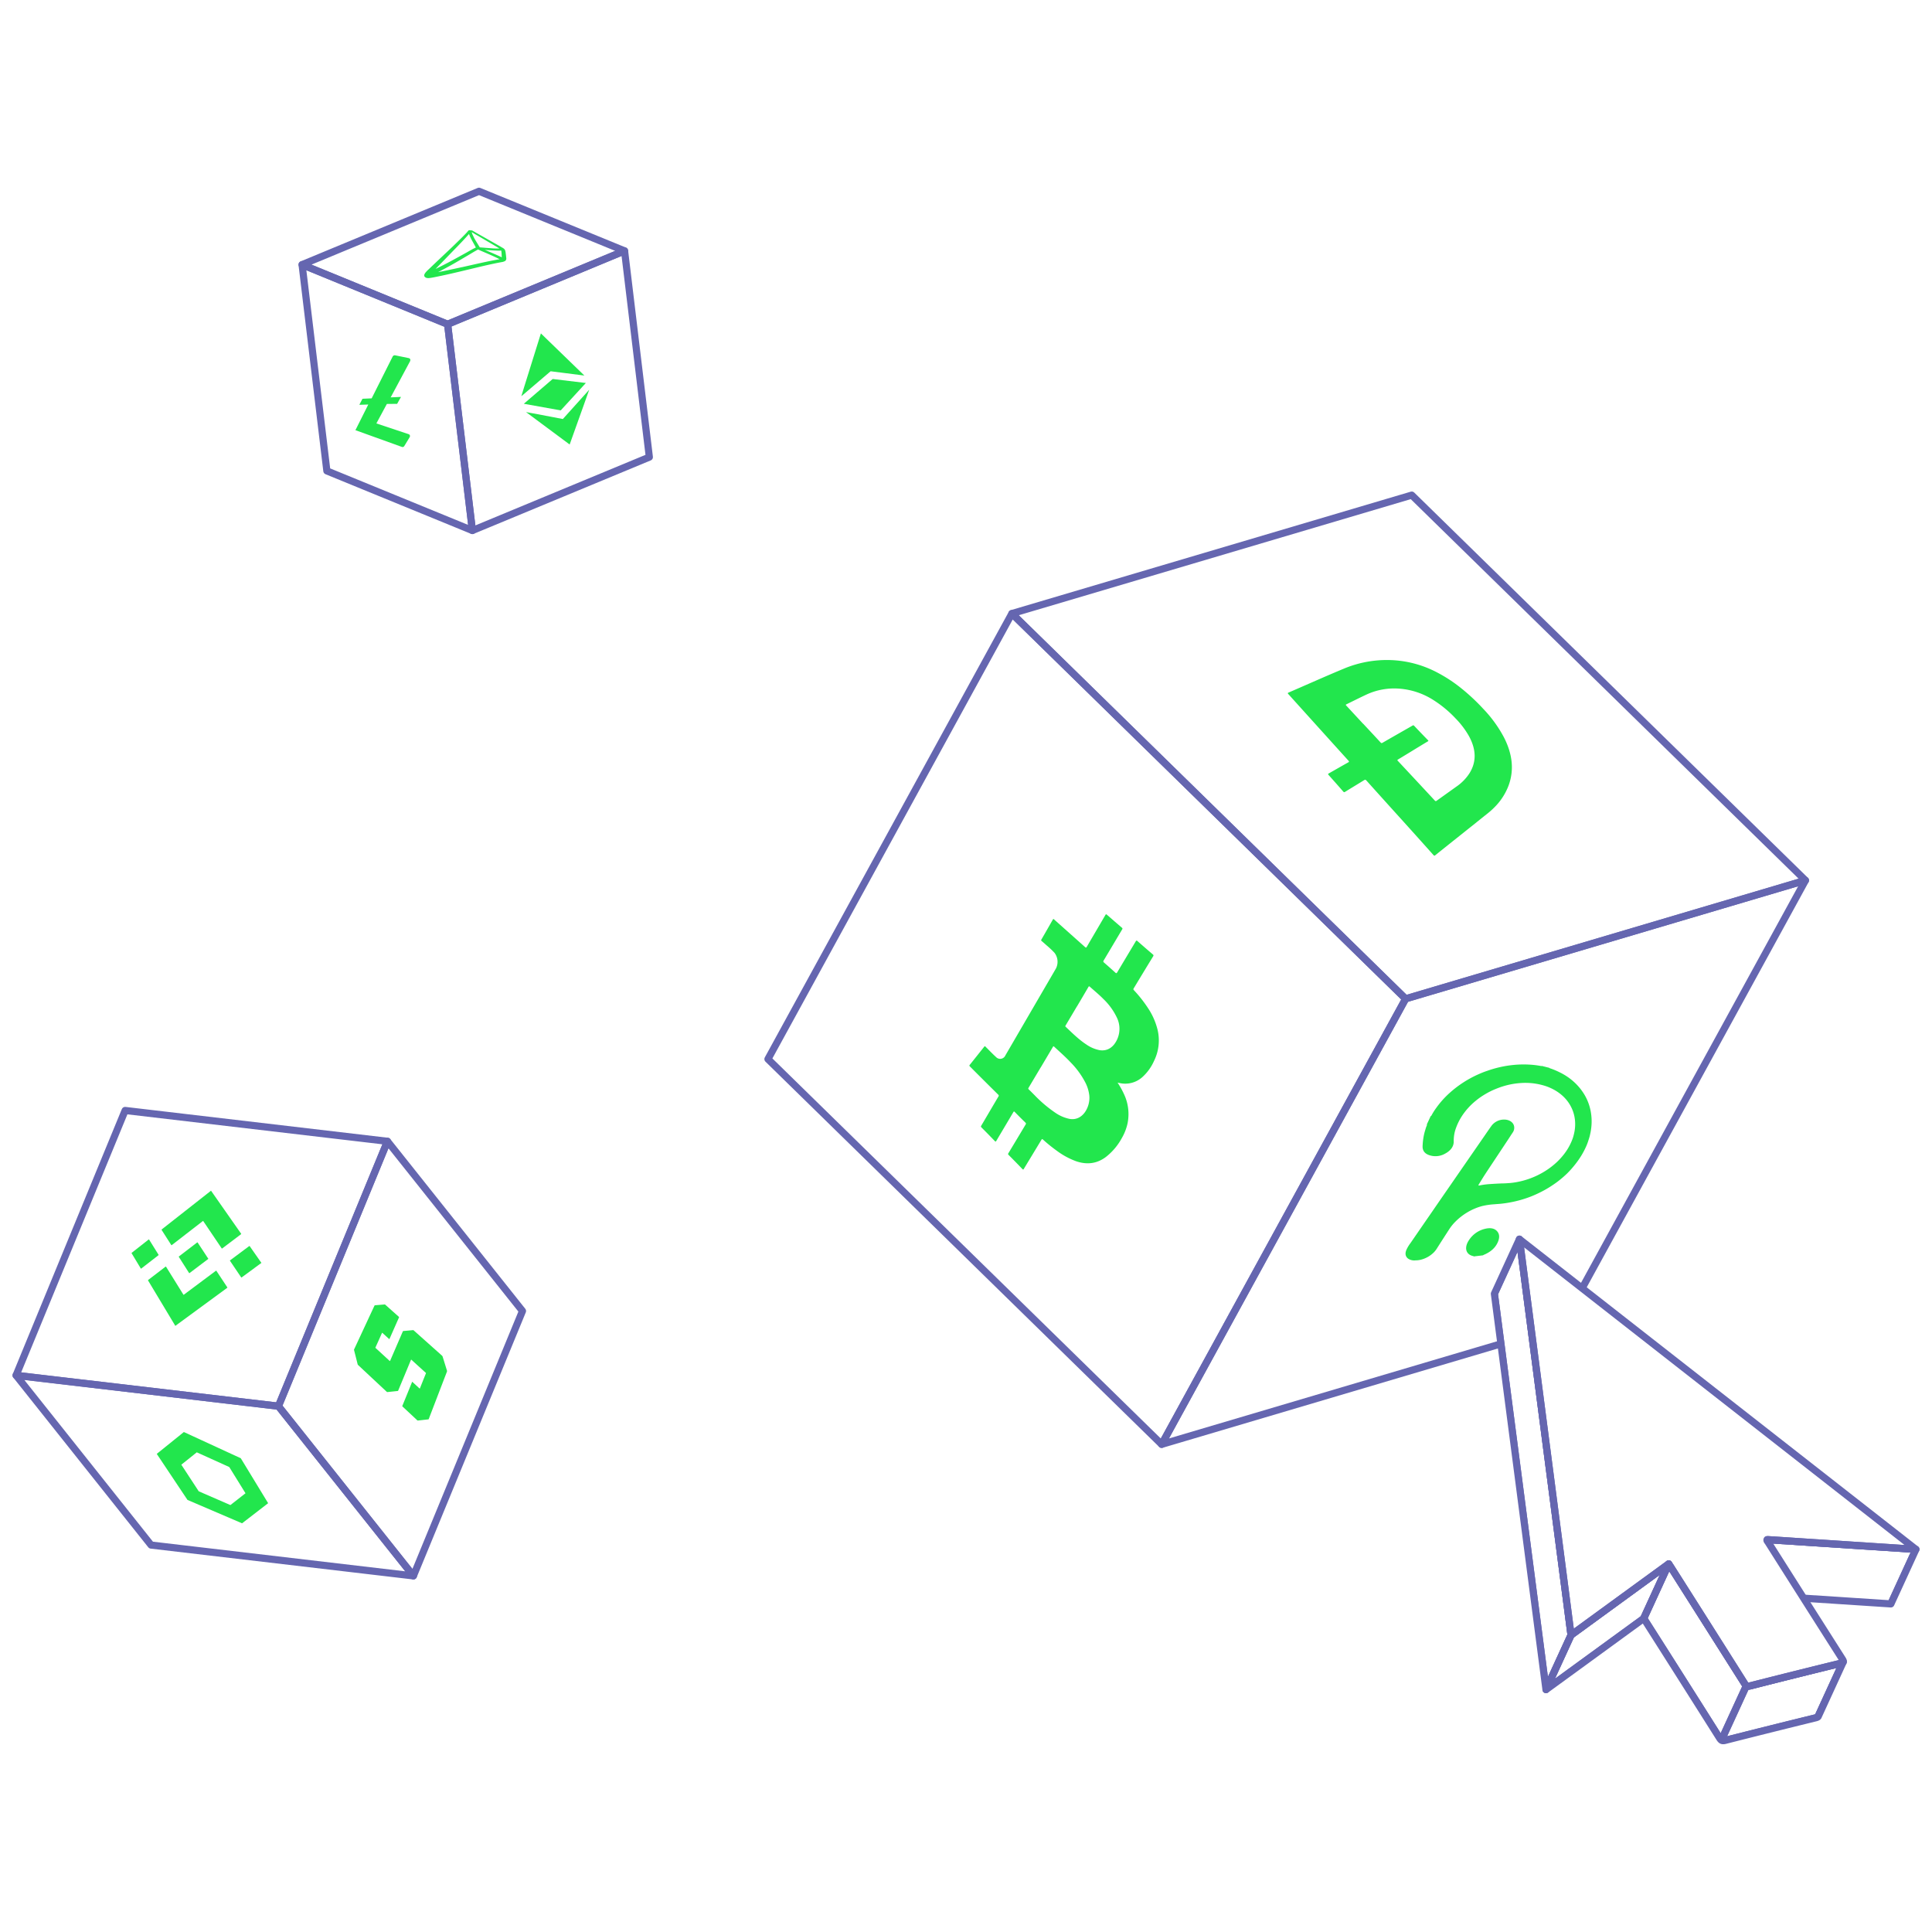 <svg id="Layer_1" data-name="Layer 1" xmlns="http://www.w3.org/2000/svg" xmlns:xlink="http://www.w3.org/1999/xlink" viewBox="0 0 1080 1080"><defs><style>.cls-1{fill:none;stroke:#6566b0;stroke-linejoin:round;stroke-width:4px;}.cls-2{isolation:isolate;}.cls-3{clip-path:url(#clip-path);}.cls-4{clip-path:url(#clip-path-2);}.cls-5{clip-path:url(#clip-path-3);}.cls-6{clip-path:url(#clip-path-4);}.cls-7{clip-path:url(#clip-path-5);}.cls-8{clip-path:url(#clip-path-6);}.cls-9{fill:#22e64d;}</style><clipPath id="clip-path"><path class="cls-1" d="M987.81,860.64l83.2,5.45-14,30.5-49.18-3.22"/></clipPath><clipPath id="clip-path-2"><polyline class="cls-1" points="977.24 910.55 1075.78 893.32 1067.62 846.68 969.08 863.92"/></clipPath><clipPath id="clip-path-3"><path class="cls-1" d="M1030.39,929l-14,30.51c-.16.34-.64.56-1.5.77q-25.32,6.2-50.5,12.6a3.93,3.93,0,0,1-1.36.15c-.79-.09-1.25-.61-1.86-1.58q-20.61-32.65-41.36-65.27l-1-1.49,14-30.5c.43.67.7,1.07,1,1.49q20.7,32.63,41.36,65.27c.61,1,1.07,1.49,1.85,1.58a4,4,0,0,0,1.37-.15q25.17-6.4,50.5-12.6C1029.74,929.61,1030.23,929.39,1030.39,929Z"/></clipPath><clipPath id="clip-path-4"><path class="cls-1" d="M932.85,874.23l-14,30.5-54.62,39.79,14-30.5Z"/></clipPath><clipPath id="clip-path-5"><path class="cls-1" d="M878.22,914l-14,30.5c-9.62-73.77-19.2-147.3-28.85-221.3l14-30.51C859,766.71,868.61,840.24,878.22,914Z"/></clipPath><clipPath id="clip-path-6"><rect class="cls-1" x="842.45" y="693.31" width="28.73" height="250.61" transform="translate(-128.25 159.89) rotate(-9.92)"/></clipPath></defs><title>Web_SVG</title><g class="cls-2"><polygon class="cls-1" points="789.17 276.77 565.66 342.98 785.75 558.34 1009.26 492.13 789.17 276.77"/><polyline class="cls-1" points="884.11 720.7 1009.26 492.13 785.75 558.34 649.38 807.4 839.4 751.11"/><polygon class="cls-1" points="565.66 342.98 429.29 592.04 649.38 807.4 785.75 558.34 565.66 342.98"/></g><g class="cls-2"><polygon class="cls-1" points="292.07 732.86 216.6 637.99 155.64 786.06 231.1 880.93 292.07 732.86"/><polygon class="cls-1" points="155.64 786.06 8.99 768.83 84.45 863.7 231.1 880.93 155.64 786.06"/><polygon class="cls-1" points="216.6 637.99 69.95 620.76 8.99 768.83 155.64 786.06 216.6 637.99"/></g><g class="cls-2"><polygon class="cls-1" points="182.72 263.24 264.07 296.56 250.22 181.26 168.87 147.94 182.72 263.24"/><polygon class="cls-1" points="250.22 181.26 349.13 140.23 267.78 106.92 168.87 147.94 250.22 181.26"/><polygon class="cls-1" points="264.07 296.56 362.99 255.53 349.13 140.23 250.22 181.26 264.07 296.56"/></g><g class="cls-3"><g class="cls-4"><path class="cls-1" d="M987.81,860.64l83.2,5.45"/><path class="cls-1" d="M1071,866.09l-14,30.5"/></g><polyline class="cls-1" points="977.24 910.55 1075.78 893.32 1067.62 846.68 969.08 863.92"/></g><path class="cls-1" d="M987.81,860.64l83.2,5.45-14,30.5-49.18-3.22"/><g class="cls-5"><path class="cls-1" d="M1030.39,929l-14,30.51a.76.76,0,0,1-.18.23l14-30.5a.61.61,0,0,0,.19-.24"/><path class="cls-1" d="M1030.2,929.28l-14,30.5a3.15,3.15,0,0,1-1.32.54q-25.32,6.2-50.5,12.6a3.93,3.93,0,0,1-1.36.15,1.7,1.7,0,0,1-.77-.28l14-30.5a1.74,1.74,0,0,0,.76.28,4,4,0,0,0,1.37-.15q25.17-6.4,50.5-12.6a3.15,3.15,0,0,0,1.31-.54"/><path class="cls-1" d="M976.26,942.29l-14,30.5a4.39,4.39,0,0,1-1.09-1.3q-20.61-32.65-41.36-65.27l-1-1.49,14-30.5c.43.67.7,1.07,1,1.49q20.7,32.63,41.36,65.27a4.12,4.12,0,0,0,1.09,1.3"/></g><path class="cls-1" d="M1030.39,929l-14,30.51c-.16.34-.64.56-1.5.77q-25.32,6.2-50.5,12.6a3.93,3.93,0,0,1-1.36.15c-.79-.09-1.25-.61-1.86-1.58q-20.61-32.65-41.36-65.27l-1-1.49,14-30.5c.43.67.7,1.07,1,1.49q20.7,32.63,41.36,65.27c.61,1,1.07,1.49,1.85,1.58a4,4,0,0,0,1.37-.15q25.17-6.4,50.5-12.6C1029.74,929.61,1030.23,929.39,1030.39,929Z"/><g class="cls-6"><path class="cls-1" d="M932.85,874.23l-14,30.5-54.62,39.79,14-30.5,54.63-39.79"/></g><path class="cls-1" d="M932.85,874.23l-14,30.5-54.62,39.79,14-30.5Z"/><g class="cls-7"><g class="cls-8"><path class="cls-1" d="M878.22,914l-14,30.5c-9.62-73.77-19.2-147.3-28.85-221.3l14-30.51c9.65,74,19.24,147.53,28.85,221.31"/></g><rect class="cls-1" x="842.45" y="693.31" width="28.73" height="250.61" transform="translate(-128.25 159.89) rotate(-9.92)"/></g><path class="cls-1" d="M878.22,914l-14,30.5c-9.62-73.77-19.2-147.3-28.85-221.3l14-30.51C859,766.71,868.61,840.24,878.22,914Z"/><path class="cls-1" d="M849.37,692.71,1071,866.09l-83.2-5.45c-.24.56.31,1,.6,1.47q20.67,32.64,41.43,65.25c1,1.55.82,2-.95,2.46q-25.32,6.18-50.5,12.6a4,4,0,0,1-1.37.15c-.78-.09-1.24-.61-1.85-1.58q-20.62-32.65-41.36-65.27c-.26-.42-.53-.82-1-1.49L878.22,914C868.61,840.24,859,766.71,849.37,692.71Z"/><path class="cls-9" d="M216.26,225.81l-5.86,10.88,18,6a1.09,1.09,0,0,1,.76,1.26h0l-.08.32L226,249.35a1.14,1.14,0,0,1-1.43.45l-25.89-9.33,7.19-14.34-5,.16,1.76-3.38,5.13-.23,11.69-23.27a1.33,1.33,0,0,1,1.48-.78l7.62,1.57a1.05,1.05,0,0,1,.8,1.3h0l-.09.37-10.87,20.26,5.77-.25L222,225.75Z"/><path class="cls-9" d="M292.82,225.71c5.51-4.72,10.86-9.32,16.13-13.85l18.55,2.23-14.06,15.32Z"/><path class="cls-9" d="M305.62,189.54l-3.26-3.17-.11.34c0,.1-.06.19-.08.28q-4.69,15-9.34,29.91c-.46,1.45-1.39,4.57-1.39,4.57s.41-.31.53-.42l12.19-10.4,3.65-3.11,7.92,1,10.95,1.4S312.72,196.41,305.62,189.54Z"/><path class="cls-9" d="M328.83,218.46l-11.08,12.32-3.11,3.45-.38-.06-13.69-2.62-6.52-1.19,24.39,18.12.33-.91q3.59-10,7.15-20c1.12-3.12,3.45-9.7,3.45-9.7Z"/><path class="cls-9" d="M782.08,456.57q-9.26-10.24-18.23-20.23c-.51-.55-.77-.54-1.32-.21-3.45,2.14-7,4.27-10.58,6.49-.49.3-.71.29-1.11-.18q-4.07-4.67-8.15-9.22c-.41-.45-.34-.62.15-.9,3.68-2.07,7.26-4.15,10.82-6.13.59-.33.52-.54.1-1Q736.5,406.1,720.19,388c-.4-.44-.43-.61.17-.88,10.83-4.67,21-9.25,30.92-13.36A62.2,62.2,0,0,1,777.69,369a60,60,0,0,1,26,7.08,81.59,81.59,0,0,1,12.89,8.45,113.39,113.39,0,0,1,12.55,11.69,71.22,71.22,0,0,1,11.6,16c4.75,9.28,5.74,18.18,2.64,26.72a34,34,0,0,1-7.18,11.54,44.25,44.25,0,0,1-5,4.55c-3.49,2.76-7,5.63-10.68,8.53-5.85,4.67-11.92,9.49-18.19,14.53-.46.37-.66.29-1.07-.18Q791.58,467.07,782.08,456.57Zm-20.06-52c3.2,3.44,6.44,6.89,9.66,10.39.43.46.65.55,1.17.25,5.75-3.32,11.36-6.5,16.78-9.61.37-.21.55-.23.94.18q3.78,4,7.69,8c.34.35.23.46-.06.63q-4.55,2.74-9.25,5.62c-2.44,1.49-4.9,3-7.43,4.51-.49.28-.47.47,0,.92q10.11,10.81,20.5,22c.45.48.66.45,1.06.16q5.61-4,11-7.86a26.58,26.58,0,0,0,7.31-7.42q6-9.48-.25-20.87a47.33,47.33,0,0,0-7.42-9.82,63.52,63.52,0,0,0-12.59-10.41A40.88,40.88,0,0,0,782.74,385a36.91,36.91,0,0,0-19.06,3.35c-3.65,1.71-7.28,3.55-11,5.35-.46.22-.46.36-.1.74Q757.27,399.5,762,404.61Z"/><path class="cls-9" d="M98,741.22c.06,0,0,0,0-.07l-.1-.16L82.78,715.81c-.11-.18-.11-.18.1-.34l9.67-7.4c.13-.1.18-.09.25,0q4.78,7.7,9.71,15.62c.1.15.17.15.33,0l17.81-13.3c.16-.13.22-.11.31,0l6.09,9.22c.1.15.08.21-.09.33l-28.64,21c-.06.05-.18.06-.16.18Z"/><path class="cls-9" d="M118,665.58c-.06,0,0,0,0,.07l.1.15q8.15,11.64,16.68,23.83c.1.15.08.22-.1.35l-10.43,7.88c-.16.12-.22.12-.32,0q-5.2-7.74-10.29-15.24c-.09-.13-.14-.14-.3,0L96.05,696c-.16.12-.22.12-.3,0q-2.72-4.28-5.4-8.46c-.09-.14,0-.2.09-.31l27.25-21.41c.06,0,.17-.07.16-.18Z"/><path class="cls-9" d="M73.56,700.38s0,0,0,0l.15-.12,9.37-7.36c.13-.11.18-.1.25,0q2.63,4.23,5.3,8.51c.07.12.06.17-.07.28q-4.83,3.72-9.58,7.42c-.15.12-.2.08-.27,0q-2.56-4.29-5.11-8.49s0-.15-.12-.1Z"/><path class="cls-9" d="M146.12,706c-.08,0-.13.07-.19.12q-5.43,4-10.79,7.93c-.17.12-.23.12-.33,0q-3.13-4.66-6.23-9.23c-.1-.14-.06-.2.08-.31l10.61-7.91c.16-.12.22-.11.31,0q3.24,4.65,6.55,9.37Z"/><path class="cls-9" d="M116.48,703.69l-.06.06-.12.09L106,711.62c-.15.11-.21.11-.3,0q-2.88-4.55-5.73-9c-.08-.12-.07-.17.07-.28l10.15-7.78c.14-.11.19-.11.28,0l5.92,9Z"/><path class="cls-9" d="M866.13,596.94c0,.15.17.19.3.23a41.78,41.78,0,0,1,5.17,2.13,35.66,35.66,0,0,1,5.14,3,32.94,32.94,0,0,1,6.51,6.09c.6.75,1.16,1.53,1.69,2.32s.84,1.32,1.22,2a28.4,28.4,0,0,1,3.22,9.51,31,31,0,0,1,.34,5.55,33.44,33.44,0,0,1-.52,4.84c-.11.62-.26,1.24-.39,1.86-.28,1.27-.71,2.52-1.12,3.77a28.92,28.92,0,0,1-1.29,3.2,42.66,42.66,0,0,1-2.57,4.78,49.37,49.37,0,0,1-3.35,4.75A53.28,53.28,0,0,1,876,656c-1.37,1.33-2.82,2.58-4.35,3.8-1,.8-2.06,1.57-3.14,2.3a61.23,61.23,0,0,1-5.52,3.39,68.14,68.14,0,0,1-7,3.29A64.13,64.13,0,0,1,844,672.18c-1.65.31-3.3.54-5,.72-1.17.12-2.34.17-3.53.29a40.63,40.63,0,0,0-6.93,1,32.49,32.49,0,0,0-8,3.35,33.74,33.74,0,0,0-6.82,5.23,25.58,25.58,0,0,0-3.42,4.13c-2.25,3.47-4.53,7-6.81,10.59a14,14,0,0,1-1.79,2.42,15.66,15.66,0,0,1-7.65,4.33,12.74,12.74,0,0,1-2.75.31,6.2,6.2,0,0,1-4.2-1c-1.38-1.1-1.77-2.64-1-4.66a19.44,19.44,0,0,1,2.37-4q5.81-8.45,11.35-16.47,5.29-7.7,10.35-15,5.29-7.67,10.36-15L830,634.72c1.29-1.87,2.55-3.72,3.86-5.53a8.74,8.74,0,0,1,7-3.34c2.82,0,5.07,1.49,5.52,3.67a4.57,4.57,0,0,1-.76,3.56c-1,1.48-1.94,3-2.93,4.46q-3.62,5.46-7.39,11.15c-1.77,2.68-3.59,5.39-5.39,8.15-1.14,1.77-2.22,3.57-3.34,5.39-.24.39-.08.56.44.45a41.08,41.08,0,0,1,4.65-.68c.92-.08,1.83-.14,2.73-.19,1.18-.08,2.35-.14,3.51-.2.55,0,1.11-.06,1.66-.07,1.49,0,3-.11,4.44-.22,1.11-.09,2.23-.24,3.34-.43a45.23,45.23,0,0,0,16-6,43.46,43.46,0,0,0,5.43-3.92,37,37,0,0,0,4.55-4.57,33.89,33.89,0,0,0,3-4.12,29.52,29.52,0,0,0,1.77-3.32,26.59,26.59,0,0,0,1.26-3.18,30,30,0,0,0,.86-3.61,22.38,22.38,0,0,0,.22-5.82,20.45,20.45,0,0,0-1.9-7,22.41,22.41,0,0,0-1.13-2.1,21.92,21.92,0,0,0-4-4.77,25.11,25.11,0,0,0-4.86-3.4,28.6,28.6,0,0,0-4.65-2c-.81-.26-1.64-.49-2.48-.7a36.34,36.34,0,0,0-10.59-1,42.89,42.89,0,0,0-11,2c-1.3.4-2.57.9-3.85,1.41a42.41,42.41,0,0,0-5.76,2.88,40.94,40.94,0,0,0-5.43,3.81,37.43,37.43,0,0,0-7.42,8.2,32.22,32.22,0,0,0-3.39,6.7,20.69,20.69,0,0,0-1.33,7.17c0,.34,0,.67,0,1-.19,2.56-1.76,4.75-5,6.44a10.84,10.84,0,0,1-7.1,1.16c-3.7-.69-5.4-2.55-5.3-5.44a38.54,38.54,0,0,1,.47-4.76,31.37,31.37,0,0,1,1.08-4.48,17.13,17.13,0,0,1,.84-2.4c.08-.16.14-.33-.06-.44l2.2-4.72a.59.59,0,0,0,.44-.37,34.5,34.5,0,0,1,2.64-4.19,51.12,51.12,0,0,1,7.22-8.14,61.25,61.25,0,0,1,16.29-10.64c1.68-.75,3.37-1.44,5.1-2a61.9,61.9,0,0,1,15.24-3.32,57.74,57.74,0,0,1,8.81-.09,48.36,48.36,0,0,1,6,.76.38.38,0,0,0,.37-.06Z"/><path class="cls-9" d="M823.7,702.37c.11,0,.15-.12.08-.14s-.37-.09-.56-.14c-3.87-1-4.8-4.7-2.1-8.79a14.79,14.79,0,0,1,9-6.38c3.34-.82,5.68-.15,7.05,1.7,1.2,1.62,1.11,3.71-.08,6.18-1.45,3-4,5.11-7.48,6.6a3.22,3.22,0,0,0-.46.21c-.09,0-.07.11,0,.11Z"/><path class="cls-9" d="M624.73,605.21a44,44,0,0,1,3.43,6.07,26.15,26.15,0,0,1,2.18,16.54,28.1,28.1,0,0,1-3.18,8.28,33.94,33.94,0,0,1-9.06,10.73c-5.17,3.83-10.79,4.31-16.69,2.26a42.78,42.78,0,0,1-10.8-5.92A86.58,86.58,0,0,1,583,637c-.4-.36-.58-.27-.84.16-3.28,5.45-6.57,10.84-9.81,16.22-.28.47-.44.52-.84.11q-3.82-4-7.67-7.85a.67.67,0,0,1-.13-1q4.78-7.93,9.6-16c.3-.48.3-.72-.13-1.13-2-1.95-4-3.93-5.92-5.91-.36-.37-.53-.36-.8.1-3.17,5.38-6.35,10.7-9.48,16-.29.49-.46.59-.9.13q-3.71-3.86-7.43-7.59a.69.69,0,0,1-.11-1c3.18-5.39,6.36-10.83,9.58-16.27a.71.71,0,0,0-.14-1.08q-8-7.9-15.76-15.7c-.39-.39-.44-.57-.06-1q4-5,8.07-10.12c.25-.33.4-.27.65,0,2,2,3.9,4,5.92,5.83A3.16,3.16,0,0,0,562,590q13.93-23.93,28.32-48.67a8.3,8.3,0,0,0-.81-8.66,51.18,51.18,0,0,0-4.56-4.3q-1.32-1.2-2.67-2.34c-.29-.24-.38-.4-.14-.81,2.14-3.7,4.27-7.41,6.39-11.16.3-.54.49-.28.75-.05q8.57,7.63,17.27,15.4c.45.4.64.4,1-.19,3.42-5.87,6.89-11.75,10.35-17.69.29-.5.47-.55.87-.19q4.15,3.64,8.37,7.25c.39.33.42.55.13,1-3.46,5.8-6.87,11.58-10.3,17.31-.34.56-.26.79.16,1.16q3.21,2.79,6.4,5.69c.46.42.65.31,1-.21,3.41-5.73,6.87-11.47,10.32-17.27.32-.55.53-.61,1-.2,2.83,2.5,5.71,5,8.6,7.46.42.35.46.58.15,1.09q-5.37,8.77-10.62,17.49c-.57.93-.57.93.15,1.71a72.13,72.13,0,0,1,7.41,9.41,38.41,38.41,0,0,1,5.61,12.65A25.82,25.82,0,0,1,645.14,593a26.85,26.85,0,0,1-6.5,9.06A14.35,14.35,0,0,1,626,605.46Zm-43-8.48q-3.39,5.7-6.75,11.34c-.24.41-.24.61.11.94,1.09,1,2.15,2.12,3.23,3.19a72.6,72.6,0,0,0,11.86,10,21.73,21.73,0,0,0,7.73,3.27c7.52,1.32,11.73-7,11-13.23a21.1,21.1,0,0,0-2-6.72A46.27,46.27,0,0,0,598.61,594c-3-3.21-6.21-6-9.34-8.92-.35-.32-.49-.2-.7.16Q585.17,591,581.76,596.73Zm20.32-34.21q-3.17,5.34-6.33,10.66c-.15.27-.35.48,0,.81,3.69,3.48,7.32,7.12,11.49,9.84a19.57,19.57,0,0,0,7.48,3.22c4.32.69,7.88-1.59,9.92-6.27a14.28,14.28,0,0,0-.3-12,35.22,35.22,0,0,0-7.43-10.25c-2.45-2.51-5.1-4.66-7.65-6.94-.39-.35-.56-.29-.82.17Q605.26,557.18,602.08,562.52Z"/><path class="cls-9" d="M283,144.26c-.08-.95-.18-1.85-.31-2.72a6.33,6.33,0,0,0-.47-1.94,3.55,3.55,0,0,0-1.42-1.15c-.93-.56-1.85-1.09-2.75-1.6l-7.31-4.15c-2.05-1.16-4-2.24-5.74-3.26l-.86-.5a1.68,1.68,0,0,0-1-.15,1.7,1.7,0,0,0-.34-.07,1.17,1.17,0,0,0-1,.2c-.26.35-.58.72-.91,1.09l-.68.73-.17.18,0,0,0,0-.12.11-.43.45c-1.37,1.4-3,3-4.77,4.71-2,2-4.38,4.19-7.09,6.76-2.23,2.11-4.74,4.48-7.55,7.17-1.53,1.47-4.29,3.75-2.17,5,1,.6,2.57.27,4.06,0,1.16-.22,2.3-.45,3.43-.69q3.63-.75,7-1.53c8.77-2,16.44-4,23.45-5.48,1.52-.32,3-.62,4.49-.89a5.21,5.21,0,0,0,2.05-.66A1.63,1.63,0,0,0,283,144.26Zm-2.5-.41c-.82-.41-1.66-.79-2.47-1.16-1.62-.73-3.22-1.42-4.78-2.08l-2.26-.94c2,.16,4,.31,5.93.39,1.1.05,2.24.09,3.29,0,0,.28.08.56.11.85.08.82.11,1.67.14,2.57C280.49,143.61,280.5,143.73,280.52,143.85ZM267.5,132l7,4.12c1.49.88,3.1,1.79,4.66,2.77h-.27c-.74,0-1.51,0-2.27,0s-1.46-.07-2.38-.14l-2.54-.19c-1.17-.1-2.34-.2-3.51-.28-.18-.35-.4-.7-.6-1l-1.11-1.82c-.42-.68-.82-1.33-1.19-2l-.54-1v-.05l0-.08a2.39,2.39,0,0,1-.12-.22c-.08-.15-.15-.29-.22-.44a8.61,8.61,0,0,1-.64-1.6l-.06-.34C264.88,130.49,266.16,131.24,267.5,132Zm-18.65,12.81c2.59-2.67,4.85-5,6.81-7,1.82-1.89,3.42-3.58,4.8-5.09.61-.67,1.19-1.31,1.71-1.92.06.16.12.33.19.5a35.46,35.46,0,0,0,1.89,3.84l1.07,1.94c.15.28.31.56.45.84l.16.32,0,.05a.54.54,0,0,0,.05.11c-.15.05-.28.12-.42.18-1.59.73-3.07,1.63-4.68,2.54-2.78,1.54-5.84,3.25-9.3,5.1-2.06,1.09-4.27,2.24-6.66,3.43l-1.45.7C245.43,148.33,247.22,146.5,248.85,144.83Zm9.32,4.54c-4,.89-8.25,1.81-12.76,2.68l-.52.1c2.53-1.28,4.83-2.56,7-3.75,3.7-2.06,6.92-4,9.82-5.69,1.89-1.12,3.61-2.19,5.35-3.13l.18-.09c1.07.5,2.2,1,3.35,1.47,1.75.76,3.56,1.54,5.39,2.38.88.4,1.77.82,2.65,1.26l.69.35-.8.11C272.23,146.13,265.6,147.72,258.17,149.37Z"/><path class="cls-9" d="M203.74,741.87q2.82-6.07,5.59-12a.33.33,0,0,1,.31-.22l5.39-.45a.49.49,0,0,1,.34.13q3.76,3.38,7.57,6.75c.16.14.17.22.1.37q-2.62,5.92-5.3,12c-.07.16-.13.18-.29,0-1.22-1.12-2.43-2.21-3.64-3.31-.14-.14-.21-.16-.28,0q-1.78,4-3.63,8.07c-.07.16-.05.24.11.38q3.86,3.52,7.74,7.11c.17.16.24.18.33,0q3.6-8.34,7.09-16.41a.36.36,0,0,1,.32-.25c1.81-.15,3.61-.32,5.41-.49a.46.46,0,0,1,.37.15l15.79,14.09a1.43,1.43,0,0,1,.39.61l2.39,7.73a.94.94,0,0,1,0,.62c-.85,2.22-6.91,18-10.16,26.47a.28.28,0,0,1-.26.22l-5.82.65a.44.44,0,0,1-.35-.14l-8.21-7.68c-.16-.15-.2-.23-.12-.41q2.76-6.72,5.42-13.28c.07-.18.14-.17.29,0l3.83,3.53c.15.14.21.14.27,0q1.68-4.23,3.35-8.37c.07-.17,0-.24-.11-.38q-4-3.6-7.92-7.19c-.18-.16-.24-.16-.32,0q-3.5,8.45-7.13,17.15a.34.34,0,0,1-.31.25l-5.73.6a.4.4,0,0,1-.36-.14l-16.05-15a.88.88,0,0,1-.23-.41c-.63-2.55-2-7.92-2-7.92h0a.42.42,0,0,1,0-.33v0S201.82,746,203.74,741.87Z"/><path class="cls-9" d="M135.32,851.54,104.8,838.46,87.63,812.73l15.15-12.22,31.82,14.66,15.29,25.12Zm-7.16-31.46L110,811.86l-8.64,6.91,9.73,14.87,17.71,7.7,8.44-6.6Z"/></svg>
